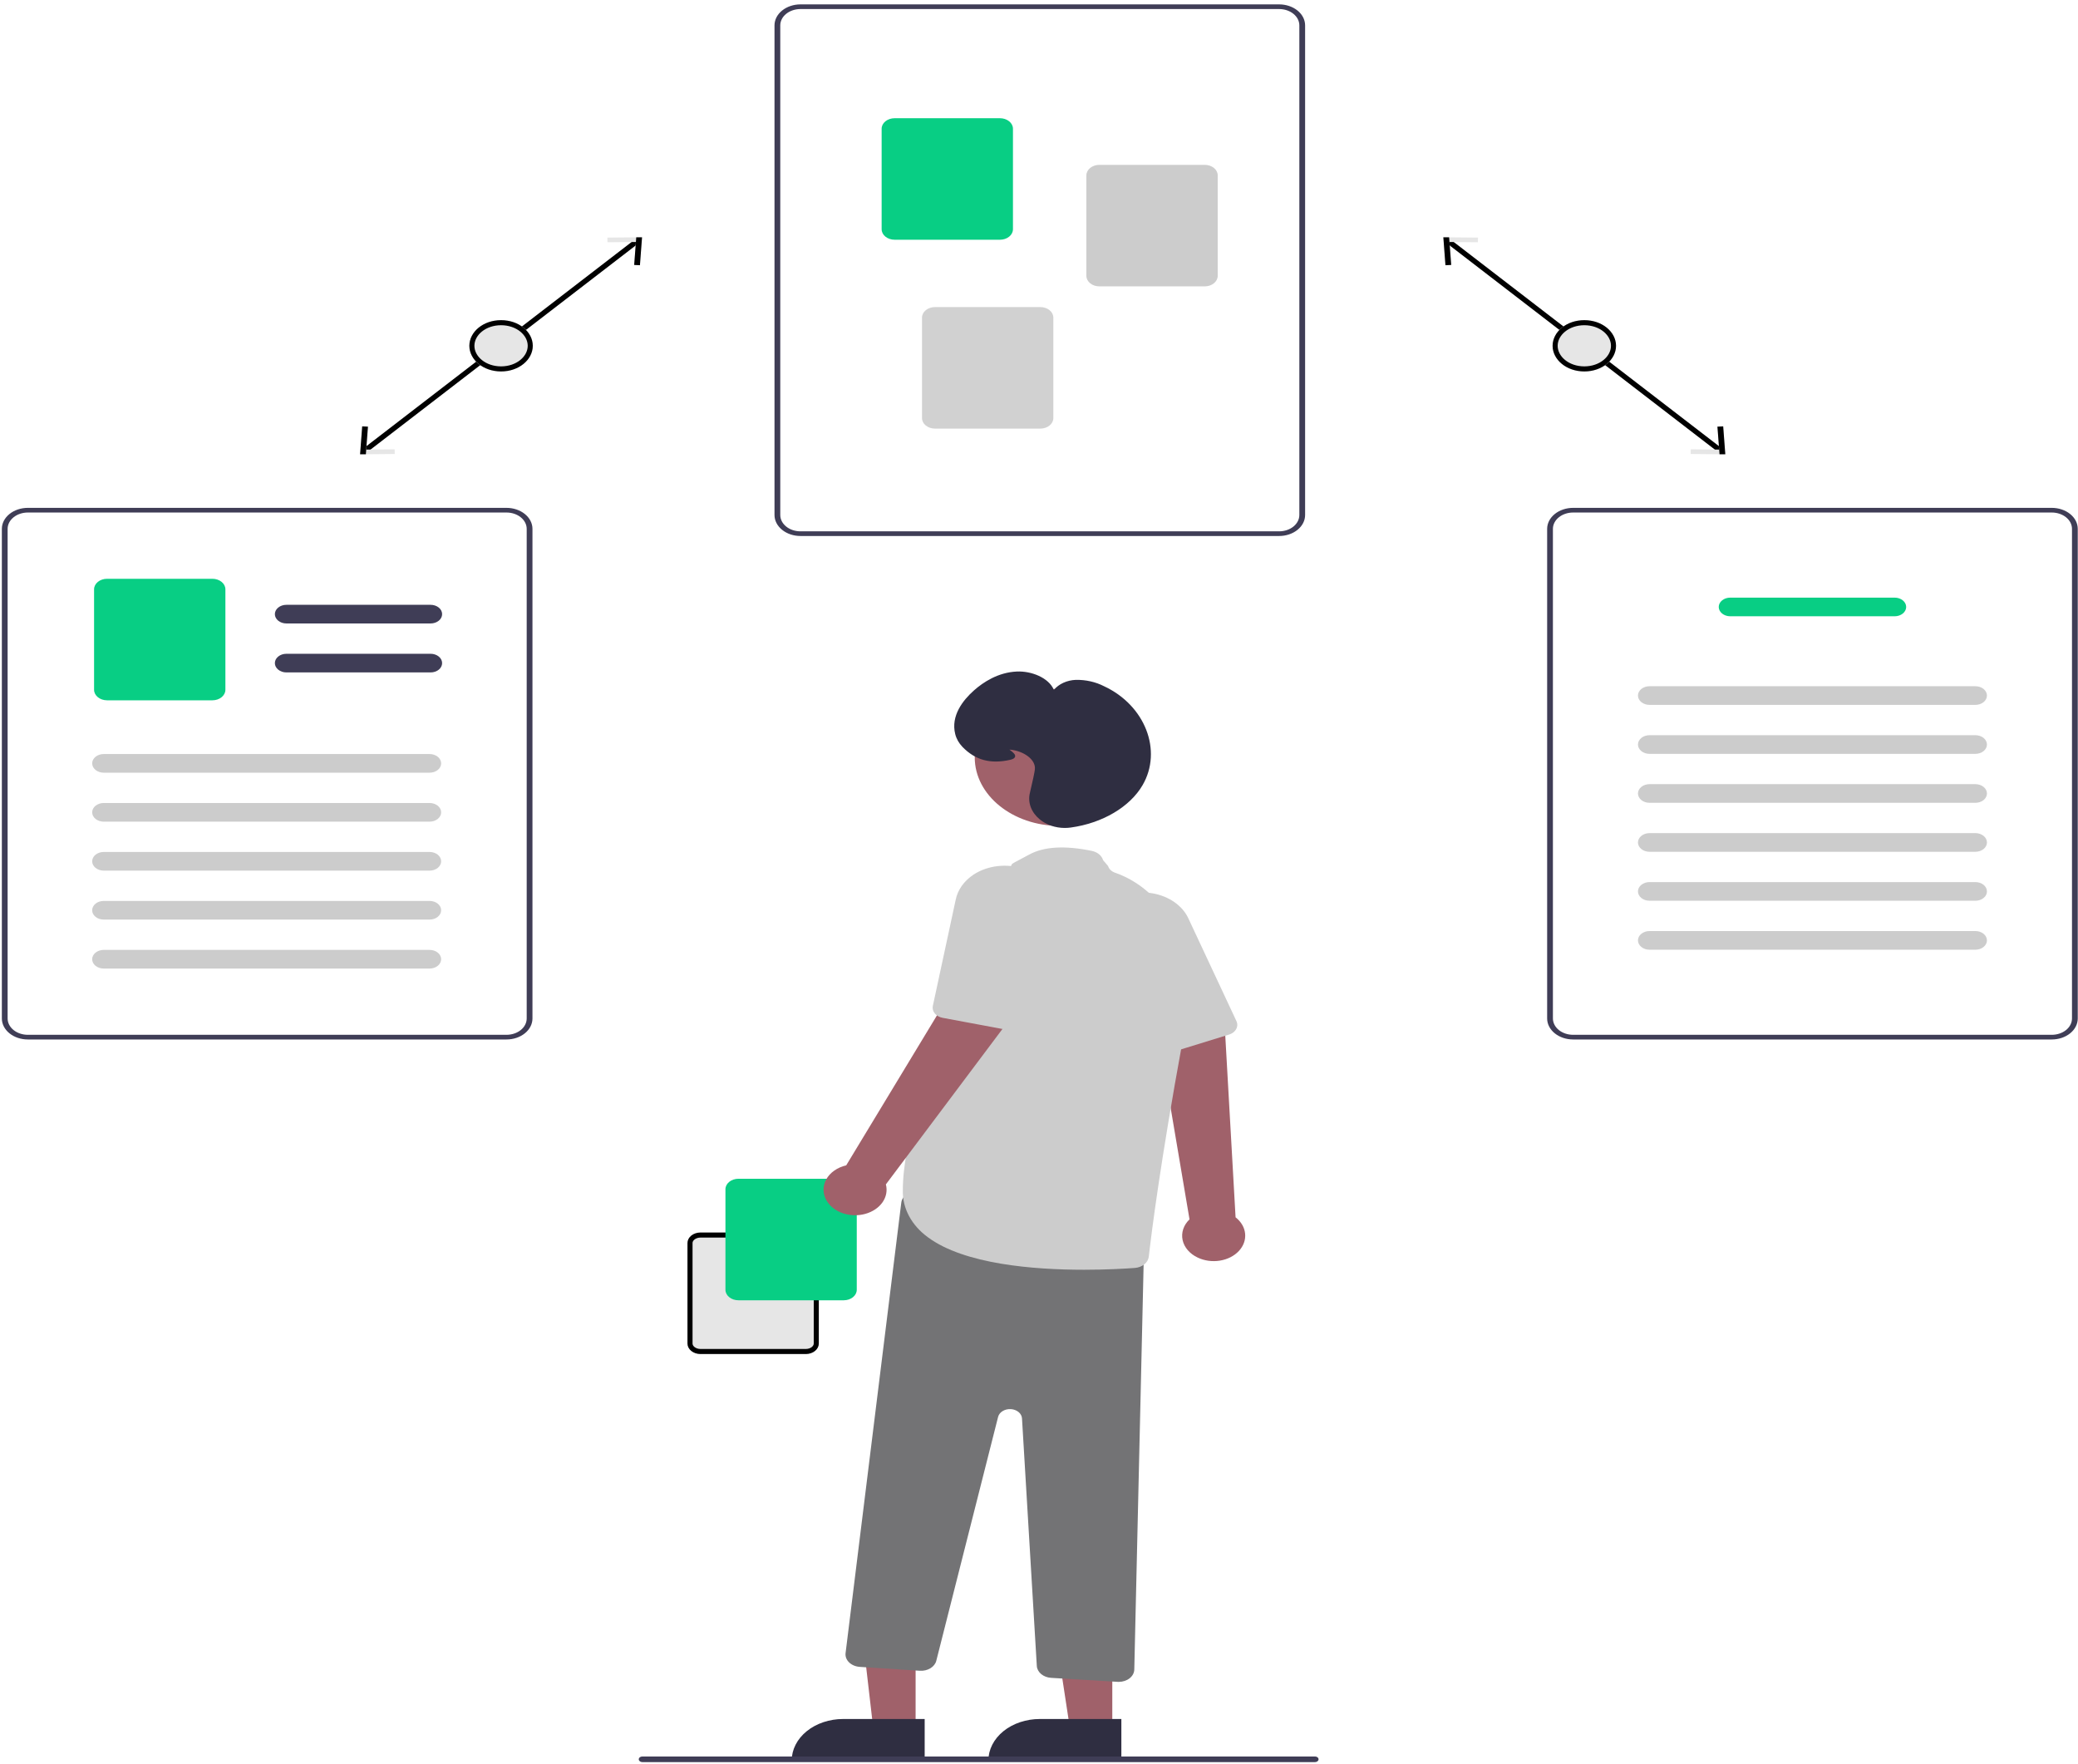 <svg width="410" height="348" viewBox="0 0 410 348" fill="none" xmlns="http://www.w3.org/2000/svg">
<g clip-path="url(#clip0_1_486)">
<g filter="url(#filter0_d_1_486)">
<path d="M286.064 43.165L285.279 43.831L339.123 85.275L339.908 84.609L286.064 43.165Z" fill="#E6E6E6"/>
<path d="M286.057 43.813L286.079 43.794L339.131 84.628L339.108 84.647L286.057 43.813Z" stroke="black"/>
</g>
<g filter="url(#filter1_d_1_486)">
<path d="M339.994 80.115L338.857 80.171L339.2 84.698L333.589 84.644L333.577 85.564L340.411 85.63L339.994 80.115Z" fill="#E6E6E6"/>
<path d="M339.871 85.124L339.734 85.123L339.699 84.661L339.394 80.645L339.532 80.638L339.871 85.124Z" stroke="black"/>
</g>
<g filter="url(#filter2_d_1_486)">
<path d="M291.612 42.876L291.599 43.796L285.989 43.741L286.332 48.269L285.194 48.325L284.779 42.81L291.612 42.876Z" fill="#E6E6E6"/>
<path d="M285.49 43.779L285.794 47.795L285.656 47.802L285.318 43.315L285.455 43.316L285.49 43.779Z" stroke="black"/>
</g>
<g filter="url(#filter3_d_1_486)">
<path d="M312.594 69.28C316.05 69.28 318.852 67.015 318.852 64.22C318.852 61.426 316.05 59.16 312.594 59.16C309.137 59.16 306.335 61.426 306.335 64.22C306.335 67.015 309.137 69.28 312.594 69.28Z" fill="#E6E6E6"/>
<path d="M318.352 64.22C318.352 66.645 315.879 68.78 312.594 68.78C309.309 68.78 306.835 66.645 306.835 64.22C306.835 61.796 309.309 59.66 312.594 59.66C315.879 59.66 318.352 61.796 318.352 64.22Z" stroke="black"/>
</g>
<g filter="url(#filter4_d_1_486)">
<path d="M125.392 43.165L71.549 84.609L72.333 85.275L126.177 43.831L125.392 43.165Z" fill="#E6E6E6"/>
<path d="M72.326 84.628L125.377 43.794L125.4 43.813L72.348 84.647L72.326 84.628Z" stroke="black"/>
</g>
<g filter="url(#filter5_d_1_486)">
<path d="M71.046 85.63L77.88 85.564L77.868 84.644L72.257 84.698L72.6 80.171L71.463 80.115L71.046 85.63Z" fill="#E6E6E6"/>
<path d="M71.758 84.661L71.723 85.123L71.586 85.124L71.925 80.638L72.062 80.645L71.758 84.661Z" stroke="black"/>
</g>
<g filter="url(#filter6_d_1_486)">
<path d="M126.678 42.81L126.262 48.325L125.125 48.269L125.468 43.741L119.857 43.796L119.845 42.876L126.678 42.81Z" fill="#E6E6E6"/>
<path d="M125.8 47.802L125.663 47.795L125.966 43.779L126.001 43.316L126.139 43.315L125.8 47.802Z" stroke="black"/>
</g>
<g filter="url(#filter7_d_1_486)">
<path d="M98.863 69.28C102.319 69.28 105.122 67.015 105.122 64.22C105.122 61.426 102.319 59.16 98.863 59.16C95.406 59.16 92.604 61.426 92.604 64.22C92.604 67.015 95.406 69.28 98.863 69.28Z" fill="#E6E6E6"/>
<path d="M104.622 64.22C104.622 66.645 102.148 68.78 98.863 68.78C95.578 68.78 93.104 66.645 93.104 64.22C93.104 61.796 95.578 59.66 98.863 59.66C102.148 59.66 104.622 61.796 104.622 64.22Z" stroke="black"/>
</g>
<path d="M252.385 105.743H157.934C156.576 105.742 155.275 105.305 154.315 104.529C153.355 103.753 152.815 102.701 152.813 101.603V5.004C152.815 3.906 153.355 2.854 154.315 2.078C155.275 1.302 156.576 0.865 157.934 0.864H252.385C253.742 0.865 255.044 1.302 256.004 2.078C256.964 2.854 257.504 3.906 257.505 5.004V101.603C257.504 102.701 256.964 103.753 256.004 104.529C255.044 105.305 253.742 105.742 252.385 105.743ZM157.934 1.784C156.878 1.785 155.866 2.125 155.119 2.728C154.372 3.332 153.952 4.15 153.951 5.004V101.603C153.952 102.457 154.372 103.275 155.119 103.879C155.866 104.483 156.878 104.822 157.934 104.823H252.385C253.44 104.822 254.453 104.483 255.2 103.879C255.946 103.275 256.366 102.457 256.367 101.603V5.004C256.366 4.15 255.946 3.332 255.2 2.728C254.453 2.125 253.44 1.785 252.385 1.784H157.934Z" fill="#3F3D56"/>
<path d="M197.302 47.297H176.512C175.833 47.296 175.182 47.078 174.702 46.69C174.222 46.302 173.952 45.776 173.952 45.227V25.392C173.952 24.843 174.222 24.317 174.702 23.929C175.182 23.541 175.833 23.323 176.512 23.322H197.302C197.981 23.323 198.632 23.541 199.112 23.929C199.592 24.317 199.862 24.843 199.863 25.392V45.227C199.862 45.776 199.592 46.302 199.112 46.69C198.632 47.078 197.981 47.296 197.302 47.297Z" fill="#08CE84"/>
<path d="M237.7 56.497H216.909C216.231 56.496 215.58 56.278 215.1 55.89C214.62 55.502 214.35 54.976 214.349 54.427V34.592C214.35 34.043 214.62 33.517 215.1 33.129C215.58 32.741 216.231 32.523 216.909 32.522H237.7C238.379 32.523 239.029 32.741 239.509 33.129C239.989 33.517 240.259 34.043 240.26 34.592V54.427C240.259 54.976 239.989 55.502 239.509 55.89C239.029 56.278 238.379 56.496 237.7 56.497Z" fill="#CCCCCC"/>
<path d="M205.268 84.556H184.478C183.799 84.556 183.148 84.338 182.668 83.95C182.188 83.561 181.918 83.035 181.917 82.487V62.652C181.918 62.103 182.188 61.577 182.668 61.189C183.148 60.801 183.799 60.582 184.478 60.582H205.268C205.947 60.582 206.598 60.801 207.078 61.189C207.558 61.577 207.828 62.103 207.829 62.652V82.487C207.828 83.035 207.558 83.561 207.078 83.95C206.598 84.338 205.947 84.556 205.268 84.556Z" fill="#D1D1D1"/>
<path d="M404.832 205.071H310.381C309.024 205.07 307.722 204.633 306.762 203.857C305.802 203.081 305.262 202.029 305.26 200.931V104.332C305.262 103.234 305.802 102.182 306.762 101.406C307.722 100.63 309.024 100.193 310.381 100.192H404.832C406.189 100.193 407.491 100.63 408.451 101.406C409.411 102.182 409.951 103.234 409.952 104.332V200.931C409.951 202.029 409.411 203.081 408.451 203.857C407.491 204.633 406.189 205.07 404.832 205.071ZM310.381 101.112C309.325 101.113 308.313 101.452 307.566 102.056C306.82 102.66 306.4 103.478 306.398 104.332V200.931C306.4 201.785 306.82 202.603 307.566 203.207C308.313 203.81 309.325 204.15 310.381 204.151H404.832C405.888 204.15 406.9 203.81 407.647 203.207C408.393 202.603 408.813 201.785 408.814 200.931V104.332C408.813 103.478 408.393 102.66 407.647 102.056C406.9 101.452 405.888 101.113 404.832 101.112H310.381Z" fill="#3F3D56"/>
<path d="M373.822 121.582H341.391C340.787 121.582 340.208 121.388 339.781 121.043C339.355 120.698 339.115 120.23 339.115 119.742C339.115 119.254 339.355 118.786 339.781 118.441C340.208 118.095 340.787 117.902 341.391 117.902H373.822C374.426 117.902 375.005 118.095 375.432 118.441C375.859 118.786 376.098 119.254 376.098 119.742C376.098 120.23 375.859 120.698 375.432 121.043C375.005 121.388 374.426 121.582 373.822 121.582Z" fill="#08CE84"/>
<path d="M389.754 139.061H325.459C325.16 139.062 324.864 139.015 324.587 138.922C324.311 138.83 324.059 138.695 323.847 138.524C323.636 138.353 323.468 138.15 323.353 137.926C323.238 137.703 323.179 137.463 323.179 137.221C323.179 136.98 323.238 136.74 323.353 136.517C323.468 136.293 323.636 136.09 323.847 135.919C324.059 135.748 324.311 135.613 324.587 135.521C324.864 135.428 325.16 135.381 325.459 135.381H389.754C390.053 135.381 390.349 135.428 390.626 135.521C390.903 135.613 391.154 135.748 391.366 135.919C391.577 136.09 391.745 136.293 391.86 136.517C391.975 136.74 392.034 136.98 392.034 137.221C392.034 137.463 391.975 137.703 391.86 137.926C391.745 138.15 391.577 138.353 391.366 138.524C391.154 138.695 390.903 138.83 390.626 138.922C390.349 139.015 390.053 139.062 389.754 139.061Z" fill="#CCCCCC"/>
<path d="M389.754 148.721H325.459C325.16 148.722 324.864 148.675 324.587 148.582C324.311 148.49 324.059 148.355 323.847 148.184C323.636 148.013 323.468 147.81 323.353 147.586C323.238 147.363 323.179 147.123 323.179 146.881C323.179 146.64 323.238 146.4 323.353 146.177C323.468 145.953 323.636 145.75 323.847 145.579C324.059 145.408 324.311 145.273 324.587 145.181C324.864 145.088 325.16 145.041 325.459 145.042H389.754C390.053 145.041 390.349 145.088 390.626 145.181C390.903 145.273 391.154 145.408 391.366 145.579C391.577 145.75 391.745 145.953 391.86 146.177C391.975 146.4 392.034 146.64 392.034 146.881C392.034 147.123 391.975 147.363 391.86 147.586C391.745 147.81 391.577 148.013 391.366 148.184C391.154 148.355 390.903 148.49 390.626 148.582C390.349 148.675 390.053 148.722 389.754 148.721Z" fill="#CCCCCC"/>
<path d="M389.754 158.381H325.459C325.16 158.382 324.864 158.335 324.587 158.242C324.311 158.15 324.059 158.014 323.847 157.844C323.636 157.673 323.468 157.47 323.353 157.246C323.238 157.023 323.179 156.783 323.179 156.541C323.179 156.3 323.238 156.06 323.353 155.837C323.468 155.613 323.636 155.41 323.847 155.239C324.059 155.068 324.311 154.933 324.587 154.841C324.864 154.748 325.16 154.701 325.459 154.701H389.754C390.053 154.701 390.349 154.748 390.626 154.841C390.903 154.933 391.154 155.068 391.366 155.239C391.577 155.41 391.745 155.613 391.86 155.837C391.975 156.06 392.034 156.3 392.034 156.541C392.034 156.783 391.975 157.023 391.86 157.246C391.745 157.47 391.577 157.673 391.366 157.844C391.154 158.014 390.903 158.15 390.626 158.242C390.349 158.335 390.053 158.382 389.754 158.381Z" fill="#CCCCCC"/>
<path d="M389.754 168.041H325.459C325.16 168.042 324.864 167.994 324.587 167.902C324.311 167.81 324.059 167.674 323.847 167.504C323.636 167.333 323.468 167.13 323.353 166.906C323.238 166.683 323.179 166.443 323.179 166.201C323.179 165.959 323.238 165.72 323.353 165.496C323.468 165.273 323.636 165.07 323.847 164.899C324.059 164.728 324.311 164.593 324.587 164.5C324.864 164.408 325.16 164.361 325.459 164.361H389.754C390.053 164.361 390.349 164.408 390.626 164.5C390.903 164.593 391.154 164.728 391.366 164.899C391.577 165.07 391.745 165.273 391.86 165.496C391.975 165.72 392.034 165.959 392.034 166.201C392.034 166.443 391.975 166.683 391.86 166.906C391.745 167.13 391.577 167.333 391.366 167.504C391.154 167.674 390.903 167.81 390.626 167.902C390.349 167.994 390.053 168.042 389.754 168.041Z" fill="#CCCCCC"/>
<path d="M389.754 177.701H325.459C325.16 177.702 324.864 177.654 324.587 177.562C324.311 177.47 324.059 177.334 323.847 177.163C323.636 176.993 323.468 176.79 323.353 176.566C323.238 176.343 323.179 176.103 323.179 175.861C323.179 175.619 323.238 175.38 323.353 175.156C323.468 174.933 323.636 174.73 323.847 174.559C324.059 174.388 324.311 174.253 324.587 174.16C324.864 174.068 325.16 174.021 325.459 174.021H389.754C390.053 174.021 390.349 174.068 390.626 174.16C390.903 174.253 391.154 174.388 391.366 174.559C391.577 174.73 391.745 174.933 391.86 175.156C391.975 175.38 392.034 175.619 392.034 175.861C392.034 176.103 391.975 176.343 391.86 176.566C391.745 176.79 391.577 176.993 391.366 177.163C391.154 177.334 390.903 177.47 390.626 177.562C390.349 177.654 390.053 177.702 389.754 177.701Z" fill="#CCCCCC"/>
<path d="M389.754 187.361H325.459C325.16 187.362 324.864 187.314 324.587 187.222C324.311 187.13 324.059 186.994 323.847 186.823C323.636 186.652 323.468 186.449 323.353 186.226C323.238 186.003 323.179 185.763 323.179 185.521C323.179 185.279 323.238 185.04 323.353 184.816C323.468 184.593 323.636 184.39 323.847 184.219C324.059 184.048 324.311 183.913 324.587 183.82C324.864 183.728 325.16 183.681 325.459 183.681H389.754C390.053 183.681 390.349 183.728 390.626 183.82C390.903 183.913 391.154 184.048 391.366 184.219C391.577 184.39 391.745 184.593 391.86 184.816C391.975 185.04 392.034 185.279 392.034 185.521C392.034 185.763 391.975 186.003 391.86 186.226C391.745 186.449 391.577 186.652 391.366 186.823C391.154 186.994 390.903 187.13 390.626 187.222C390.349 187.314 390.053 187.362 389.754 187.361Z" fill="#CCCCCC"/>
<path d="M99.937 205.071H5.487C4.129 205.07 2.828 204.633 1.868 203.857C0.908 203.081 0.368 202.029 0.366 200.931V104.332C0.368 103.234 0.908 102.182 1.868 101.406C2.828 100.63 4.129 100.193 5.487 100.192H99.937C101.295 100.193 102.596 100.63 103.556 101.406C104.516 102.182 105.057 103.234 105.058 104.332V200.931C105.057 202.029 104.516 203.081 103.556 203.857C102.596 204.633 101.295 205.07 99.937 205.071ZM5.487 101.112C4.431 101.113 3.419 101.452 2.672 102.056C1.925 102.66 1.505 103.478 1.504 104.332V200.931C1.505 201.785 1.925 202.603 2.672 203.207C3.419 203.81 4.431 204.15 5.487 204.151H99.937C100.993 204.15 102.006 203.81 102.752 203.207C103.499 202.603 103.919 201.785 103.92 200.931V104.332C103.919 103.478 103.499 102.66 102.752 102.056C102.006 101.452 100.993 101.113 99.937 101.112H5.487Z" fill="#3F3D56"/>
<path d="M84.958 122.999H56.509C55.905 122.999 55.326 122.805 54.9 122.46C54.473 122.115 54.233 121.647 54.233 121.159C54.233 120.671 54.473 120.203 54.9 119.858C55.326 119.513 55.905 119.319 56.509 119.319H84.958C85.561 119.319 86.14 119.513 86.567 119.858C86.994 120.203 87.234 120.671 87.234 121.159C87.234 121.647 86.994 122.115 86.567 122.46C86.14 122.805 85.561 122.999 84.958 122.999Z" fill="#3F3D56"/>
<path d="M84.958 132.659H56.509C55.905 132.659 55.326 132.465 54.9 132.12C54.473 131.775 54.233 131.307 54.233 130.819C54.233 130.331 54.473 129.863 54.9 129.518C55.326 129.173 55.905 128.979 56.509 128.979H84.958C85.561 128.979 86.14 129.173 86.567 129.518C86.994 129.863 87.234 130.331 87.234 130.819C87.234 131.307 86.994 131.775 86.567 132.12C86.14 132.465 85.561 132.659 84.958 132.659Z" fill="#3F3D56"/>
<path d="M41.912 138.159H21.121C20.442 138.159 19.792 137.94 19.312 137.552C18.832 137.164 18.562 136.638 18.561 136.089V116.254C18.562 115.706 18.832 115.179 19.312 114.791C19.792 114.403 20.442 114.185 21.121 114.184H41.912C42.591 114.185 43.241 114.403 43.721 114.791C44.201 115.179 44.471 115.706 44.472 116.254V136.089C44.471 136.638 44.201 137.164 43.721 137.552C43.241 137.94 42.591 138.159 41.912 138.159Z" fill="#08CE84"/>
<path d="M84.761 152.439H20.466C20.167 152.439 19.871 152.392 19.594 152.3C19.317 152.207 19.066 152.072 18.854 151.901C18.643 151.73 18.475 151.527 18.36 151.304C18.245 151.08 18.186 150.841 18.186 150.599C18.186 150.357 18.245 150.117 18.36 149.894C18.475 149.67 18.643 149.467 18.854 149.297C19.066 149.126 19.317 148.99 19.594 148.898C19.871 148.806 20.167 148.758 20.466 148.759H84.761C85.06 148.758 85.356 148.806 85.633 148.898C85.909 148.99 86.161 149.126 86.373 149.297C86.584 149.467 86.752 149.67 86.867 149.894C86.982 150.117 87.041 150.357 87.041 150.599C87.041 150.841 86.982 151.08 86.867 151.304C86.752 151.527 86.584 151.73 86.373 151.901C86.161 152.072 85.909 152.207 85.633 152.3C85.356 152.392 85.06 152.439 84.761 152.439Z" fill="#CCCCCC"/>
<path d="M84.761 162.099H20.466C20.167 162.099 19.871 162.052 19.594 161.96C19.317 161.867 19.066 161.732 18.854 161.561C18.643 161.39 18.475 161.187 18.36 160.964C18.245 160.74 18.186 160.501 18.186 160.259C18.186 160.017 18.245 159.777 18.36 159.554C18.475 159.33 18.643 159.127 18.854 158.956C19.066 158.786 19.317 158.65 19.594 158.558C19.871 158.466 20.167 158.418 20.466 158.419H84.761C85.06 158.418 85.356 158.466 85.633 158.558C85.909 158.65 86.161 158.786 86.373 158.956C86.584 159.127 86.752 159.33 86.867 159.554C86.982 159.777 87.041 160.017 87.041 160.259C87.041 160.501 86.982 160.74 86.867 160.964C86.752 161.187 86.584 161.39 86.373 161.561C86.161 161.732 85.909 161.867 85.633 161.96C85.356 162.052 85.06 162.099 84.761 162.099Z" fill="#CCCCCC"/>
<path d="M84.761 171.759H20.466C20.167 171.759 19.871 171.712 19.594 171.619C19.317 171.527 19.066 171.392 18.854 171.221C18.643 171.05 18.475 170.847 18.36 170.623C18.245 170.4 18.186 170.161 18.186 169.919C18.186 169.677 18.245 169.437 18.36 169.214C18.475 168.99 18.643 168.787 18.854 168.616C19.066 168.446 19.317 168.31 19.594 168.218C19.871 168.125 20.167 168.078 20.466 168.079H84.761C85.06 168.078 85.356 168.125 85.633 168.218C85.909 168.31 86.161 168.446 86.373 168.616C86.584 168.787 86.752 168.99 86.867 169.214C86.982 169.437 87.041 169.677 87.041 169.919C87.041 170.161 86.982 170.4 86.867 170.623C86.752 170.847 86.584 171.05 86.373 171.221C86.161 171.392 85.909 171.527 85.633 171.619C85.356 171.712 85.06 171.759 84.761 171.759Z" fill="#CCCCCC"/>
<path d="M84.761 181.418H20.466C20.167 181.419 19.871 181.372 19.594 181.279C19.317 181.187 19.066 181.052 18.854 180.881C18.643 180.71 18.475 180.507 18.36 180.283C18.245 180.06 18.186 179.82 18.186 179.579C18.186 179.337 18.245 179.097 18.36 178.874C18.475 178.65 18.643 178.447 18.854 178.276C19.066 178.105 19.317 177.97 19.594 177.878C19.871 177.785 20.167 177.738 20.466 177.739H84.761C85.06 177.738 85.356 177.785 85.633 177.878C85.909 177.97 86.161 178.105 86.373 178.276C86.584 178.447 86.752 178.65 86.867 178.874C86.982 179.097 87.041 179.337 87.041 179.579C87.041 179.82 86.982 180.06 86.867 180.283C86.752 180.507 86.584 180.71 86.373 180.881C86.161 181.052 85.909 181.187 85.633 181.279C85.356 181.372 85.06 181.419 84.761 181.418Z" fill="#CCCCCC"/>
<path d="M84.761 191.078H20.466C20.167 191.079 19.871 191.032 19.594 190.939C19.317 190.847 19.066 190.712 18.854 190.541C18.643 190.37 18.475 190.167 18.36 189.943C18.245 189.72 18.186 189.48 18.186 189.238C18.186 188.997 18.245 188.757 18.36 188.534C18.475 188.31 18.643 188.107 18.854 187.936C19.066 187.765 19.317 187.63 19.594 187.538C19.871 187.445 20.167 187.398 20.466 187.398H84.761C85.06 187.398 85.356 187.445 85.633 187.538C85.909 187.63 86.161 187.765 86.373 187.936C86.584 188.107 86.752 188.31 86.867 188.534C86.982 188.757 87.041 188.997 87.041 189.238C87.041 189.48 86.982 189.72 86.867 189.943C86.752 190.167 86.584 190.37 86.373 190.541C86.161 190.712 85.909 190.847 85.633 190.939C85.356 191.032 85.06 191.079 84.761 191.078Z" fill="#CCCCCC"/>
<g filter="url(#filter8_d_1_486)">
<path d="M135.643 261.059V241.224C135.644 240.676 135.914 240.149 136.394 239.761C136.874 239.373 137.525 239.155 138.204 239.154H158.994C159.673 239.155 160.324 239.373 160.804 239.761C161.284 240.149 161.554 240.676 161.555 241.224V261.059C161.554 261.608 161.284 262.134 160.804 262.522C160.324 262.91 159.673 263.129 158.994 263.129H138.204C137.525 263.129 136.874 262.91 136.394 262.522C135.914 262.134 135.644 261.608 135.643 261.059V261.059Z" fill="#E6E6E6"/>
<path d="M136.143 261.059V241.225C136.144 240.847 136.329 240.457 136.709 240.15C137.091 239.841 137.627 239.655 138.204 239.654H158.994C159.571 239.655 160.107 239.841 160.49 240.15C160.869 240.457 161.054 240.847 161.055 241.225V261.059C161.054 261.437 160.869 261.827 160.49 262.133C160.107 262.442 159.571 262.629 158.994 262.629H138.204C137.628 262.629 137.091 262.442 136.709 262.133C136.329 261.827 136.144 261.437 136.143 261.059Z" stroke="black"/>
</g>
<path d="M143.133 254.454V234.619C143.133 234.07 143.403 233.544 143.883 233.156C144.363 232.768 145.014 232.55 145.693 232.549H166.483C167.162 232.55 167.813 232.768 168.293 233.156C168.773 233.544 169.043 234.07 169.044 234.619V254.454C169.043 255.003 168.773 255.529 168.293 255.917C167.813 256.305 167.162 256.524 166.483 256.524H145.693C145.014 256.524 144.363 256.305 143.883 255.917C143.403 255.529 143.133 255.003 143.133 254.454Z" fill="#08CE84"/>
<path d="M236.331 248.108C235.548 247.742 234.875 247.243 234.357 246.644C233.839 246.045 233.49 245.362 233.335 244.642C233.179 243.923 233.22 243.184 233.456 242.479C233.691 241.774 234.115 241.119 234.698 240.561L228.253 202.478L241.678 203.011L243.785 240.156C244.881 241.01 245.551 242.158 245.669 243.384C245.788 244.61 245.345 245.829 244.426 246.809C243.508 247.789 242.176 248.463 240.684 248.702C239.192 248.941 237.643 248.73 236.331 248.108V248.108Z" fill="#A0616A"/>
<path d="M243.52 203.518C243.245 203.78 242.892 203.982 242.495 204.104L230.431 207.826C229.825 208.013 229.154 208.005 228.555 207.804C227.956 207.603 227.475 207.224 227.212 206.745L216.525 187.329C215.499 185.528 215.324 183.485 216.034 181.587C216.559 180.232 217.526 179.017 218.833 178.07C220.141 177.122 221.74 176.477 223.463 176.203C224.788 175.982 226.156 175.998 227.473 176.249C229.051 176.533 230.516 177.131 231.736 177.988C232.956 178.846 233.893 179.935 234.461 181.159L243.962 201.464C244.122 201.807 244.165 202.179 244.088 202.54C244.01 202.901 243.814 203.239 243.52 203.518Z" fill="#CCCCCC"/>
<path d="M180.654 341.058H172.307L169.281 314.907L180.656 315.031L180.654 341.058Z" fill="#A0616A"/>
<path d="M166.345 339.13H182.443V347.324H156.21C156.21 346.248 156.472 345.183 156.982 344.188C157.491 343.194 158.238 342.291 159.179 341.53C160.12 340.769 161.237 340.166 162.467 339.754C163.697 339.342 165.014 339.13 166.345 339.13Z" fill="#2F2E41"/>
<path d="M219.461 341.058H211.115L207.144 315.03L219.463 315.031L219.461 341.058Z" fill="#A0616A"/>
<path d="M205.153 339.13H221.25V347.324H195.017C195.017 346.248 195.279 345.183 195.789 344.188C196.298 343.194 197.045 342.291 197.986 341.53C198.927 340.769 200.044 340.166 201.274 339.754C202.504 339.342 203.822 339.13 205.153 339.13Z" fill="#2F2E41"/>
<path d="M220.511 331.798L207.402 331.013C206.656 330.968 205.957 330.704 205.435 330.271C204.913 329.838 204.605 329.266 204.568 328.663L201.645 279.823C201.617 279.355 201.378 278.91 200.974 278.574C200.569 278.237 200.026 278.032 199.448 277.996C198.869 277.96 198.294 278.096 197.83 278.378C197.367 278.66 197.047 279.07 196.93 279.53L184.736 327.641C184.585 328.233 184.172 328.76 183.574 329.123C182.977 329.486 182.236 329.66 181.49 329.612L169.64 328.846C169.234 328.82 168.838 328.728 168.476 328.577C168.115 328.425 167.794 328.217 167.533 327.964C167.271 327.712 167.075 327.419 166.956 327.104C166.836 326.789 166.795 326.459 166.836 326.131L177.83 237.25C177.873 236.903 178.006 236.567 178.221 236.264C178.436 235.961 178.727 235.699 179.077 235.493C179.426 235.288 179.825 235.145 180.248 235.073C180.67 235.001 181.107 235.002 181.529 235.077L223.336 242.424C224.028 242.547 224.647 242.86 225.087 243.309C225.526 243.759 225.76 244.318 225.748 244.891L223.801 329.374C223.786 330.022 223.457 330.639 222.886 331.093C222.315 331.548 221.546 331.803 220.745 331.805C220.667 331.805 220.589 331.802 220.511 331.798Z" fill="#737375"/>
<path d="M209.042 162.935C218.278 162.935 225.764 156.883 225.764 149.416C225.764 141.95 218.278 135.897 209.042 135.897C199.807 135.897 192.321 141.95 192.321 149.416C192.321 156.883 199.807 162.935 209.042 162.935Z" fill="#A0616A"/>
<path d="M183.097 244.104C181.49 242.939 180.213 241.505 179.356 239.903C178.499 238.3 178.081 236.566 178.132 234.821C178.132 215.39 198.935 171.98 199.587 170.626C199.651 170.299 200.2 170.158 203.079 168.586C205.961 167.012 210.116 166.77 215.429 167.867C215.969 167.979 216.461 168.208 216.851 168.53C217.241 168.852 217.515 169.255 217.642 169.694L218.63 170.848C218.716 171.141 218.886 171.413 219.126 171.643C219.366 171.873 219.669 172.055 220.012 172.173C224.296 173.632 237.916 180.362 233.275 205.689C228.964 229.216 227.215 243.052 226.662 247.909C226.597 248.485 226.284 249.025 225.778 249.434C225.271 249.843 224.603 250.095 223.89 250.147C221.79 250.299 218.184 250.501 213.889 250.501C203.935 250.501 190.281 249.415 183.097 244.104Z" fill="#CCCCCC"/>
<path d="M163.116 236.906C162.719 236.25 162.504 235.532 162.486 234.801C162.469 234.071 162.651 233.346 163.017 232.679C163.384 232.011 163.927 231.417 164.609 230.937C165.29 230.458 166.094 230.105 166.962 229.904L187.859 195.378L198.639 201.868L174.787 233.662C175.108 234.864 174.873 236.119 174.127 237.191C173.38 238.262 172.172 239.075 170.734 239.475C169.295 239.875 167.725 239.834 166.321 239.361C164.917 238.887 163.777 238.014 163.116 236.906Z" fill="#A0616A"/>
<path d="M199.819 203.119C199.41 203.213 198.979 203.221 198.564 203.144L185.981 200.8C185.349 200.683 184.797 200.374 184.439 199.937C184.08 199.5 183.942 198.969 184.053 198.452L188.562 177.515C188.951 175.557 190.214 173.783 192.112 172.526C193.481 171.638 195.122 171.064 196.86 170.867C198.599 170.669 200.372 170.854 201.991 171.402C203.244 171.816 204.369 172.445 205.29 173.247C206.404 174.194 207.208 175.35 207.631 176.612C208.053 177.873 208.079 179.2 207.707 180.472L201.602 201.613C201.498 201.97 201.278 202.298 200.965 202.563C200.651 202.827 200.256 203.02 199.819 203.119Z" fill="#CCCCCC"/>
<path d="M205.127 161.631C204.313 160.96 203.713 160.139 203.376 159.24C203.039 158.34 202.977 157.388 203.194 156.464C203.777 153.999 204.12 152.386 204.185 151.799C204.407 149.791 201.896 148.166 199.412 147.907C199.316 147.897 199.235 147.89 199.168 147.886C199.231 147.936 199.299 147.987 199.359 148.033C199.831 148.391 200.418 148.837 200.278 149.297C200.194 149.574 199.881 149.771 199.321 149.898C195.436 150.777 192.444 149.97 189.904 147.357C189.191 146.614 188.7 145.748 188.471 144.826C187.562 141.218 189.985 138.142 192.179 136.198C193.988 134.594 196.92 132.648 200.617 132.481C203.493 132.351 206.912 133.689 207.935 136.1C208.418 135.522 209.061 135.042 209.812 134.699C210.564 134.357 211.404 134.16 212.266 134.126C214.229 134.092 216.161 134.526 217.821 135.375C225.929 139.13 229.413 148.075 225.43 154.908C222.924 159.207 217.496 162.406 211.262 163.259C210.872 163.313 210.477 163.34 210.081 163.34C209.156 163.339 208.24 163.187 207.389 162.893C206.538 162.6 205.769 162.17 205.127 161.631Z" fill="#2F2E41"/>
<path d="M126.713 347.631H259.475C259.656 347.631 259.829 347.573 259.956 347.469C260.084 347.366 260.156 347.226 260.156 347.08C260.156 346.934 260.084 346.794 259.956 346.691C259.829 346.588 259.656 346.53 259.475 346.53H126.713C126.533 346.53 126.36 346.588 126.232 346.691C126.104 346.794 126.033 346.934 126.033 347.08C126.033 347.226 126.104 347.366 126.232 347.469C126.36 347.573 126.533 347.631 126.713 347.631Z" fill="#3F3D56"/>
</g>
<defs>
<filter id="filter0_d_1_486" x="281.279" y="43.165" width="62.629" height="50.11" filterUnits="userSpaceOnUse" color-interpolation-filters="sRGB">
<feFlood flood-opacity="0" result="BackgroundImageFix"/>
<feColorMatrix in="SourceAlpha" type="matrix" values="0 0 0 0 0 0 0 0 0 0 0 0 0 0 0 0 0 0 127 0" result="hardAlpha"/>
<feOffset dy="4"/>
<feGaussianBlur stdDeviation="2"/>
<feComposite in2="hardAlpha" operator="out"/>
<feColorMatrix type="matrix" values="0 0 0 0 0 0 0 0 0 0 0 0 0 0 0 0 0 0 0.25 0"/>
<feBlend mode="normal" in2="BackgroundImageFix" result="effect1_dropShadow_1_486"/>
<feBlend mode="normal" in="SourceGraphic" in2="effect1_dropShadow_1_486" result="shape"/>
</filter>
<filter id="filter1_d_1_486" x="329.577" y="80.115" width="14.834" height="13.515" filterUnits="userSpaceOnUse" color-interpolation-filters="sRGB">
<feFlood flood-opacity="0" result="BackgroundImageFix"/>
<feColorMatrix in="SourceAlpha" type="matrix" values="0 0 0 0 0 0 0 0 0 0 0 0 0 0 0 0 0 0 127 0" result="hardAlpha"/>
<feOffset dy="4"/>
<feGaussianBlur stdDeviation="2"/>
<feComposite in2="hardAlpha" operator="out"/>
<feColorMatrix type="matrix" values="0 0 0 0 0 0 0 0 0 0 0 0 0 0 0 0 0 0 0.25 0"/>
<feBlend mode="normal" in2="BackgroundImageFix" result="effect1_dropShadow_1_486"/>
<feBlend mode="normal" in="SourceGraphic" in2="effect1_dropShadow_1_486" result="shape"/>
</filter>
<filter id="filter2_d_1_486" x="280.779" y="42.81" width="14.833" height="13.515" filterUnits="userSpaceOnUse" color-interpolation-filters="sRGB">
<feFlood flood-opacity="0" result="BackgroundImageFix"/>
<feColorMatrix in="SourceAlpha" type="matrix" values="0 0 0 0 0 0 0 0 0 0 0 0 0 0 0 0 0 0 127 0" result="hardAlpha"/>
<feOffset dy="4"/>
<feGaussianBlur stdDeviation="2"/>
<feComposite in2="hardAlpha" operator="out"/>
<feColorMatrix type="matrix" values="0 0 0 0 0 0 0 0 0 0 0 0 0 0 0 0 0 0 0.25 0"/>
<feBlend mode="normal" in2="BackgroundImageFix" result="effect1_dropShadow_1_486"/>
<feBlend mode="normal" in="SourceGraphic" in2="effect1_dropShadow_1_486" result="shape"/>
</filter>
<filter id="filter3_d_1_486" x="302.335" y="59.16" width="20.517" height="18.12" filterUnits="userSpaceOnUse" color-interpolation-filters="sRGB">
<feFlood flood-opacity="0" result="BackgroundImageFix"/>
<feColorMatrix in="SourceAlpha" type="matrix" values="0 0 0 0 0 0 0 0 0 0 0 0 0 0 0 0 0 0 127 0" result="hardAlpha"/>
<feOffset dy="4"/>
<feGaussianBlur stdDeviation="2"/>
<feComposite in2="hardAlpha" operator="out"/>
<feColorMatrix type="matrix" values="0 0 0 0 0 0 0 0 0 0 0 0 0 0 0 0 0 0 0.25 0"/>
<feBlend mode="normal" in2="BackgroundImageFix" result="effect1_dropShadow_1_486"/>
<feBlend mode="normal" in="SourceGraphic" in2="effect1_dropShadow_1_486" result="shape"/>
</filter>
<filter id="filter4_d_1_486" x="67.549" y="43.165" width="62.629" height="50.11" filterUnits="userSpaceOnUse" color-interpolation-filters="sRGB">
<feFlood flood-opacity="0" result="BackgroundImageFix"/>
<feColorMatrix in="SourceAlpha" type="matrix" values="0 0 0 0 0 0 0 0 0 0 0 0 0 0 0 0 0 0 127 0" result="hardAlpha"/>
<feOffset dy="4"/>
<feGaussianBlur stdDeviation="2"/>
<feComposite in2="hardAlpha" operator="out"/>
<feColorMatrix type="matrix" values="0 0 0 0 0 0 0 0 0 0 0 0 0 0 0 0 0 0 0.25 0"/>
<feBlend mode="normal" in2="BackgroundImageFix" result="effect1_dropShadow_1_486"/>
<feBlend mode="normal" in="SourceGraphic" in2="effect1_dropShadow_1_486" result="shape"/>
</filter>
<filter id="filter5_d_1_486" x="67.046" y="80.115" width="14.834" height="13.515" filterUnits="userSpaceOnUse" color-interpolation-filters="sRGB">
<feFlood flood-opacity="0" result="BackgroundImageFix"/>
<feColorMatrix in="SourceAlpha" type="matrix" values="0 0 0 0 0 0 0 0 0 0 0 0 0 0 0 0 0 0 127 0" result="hardAlpha"/>
<feOffset dy="4"/>
<feGaussianBlur stdDeviation="2"/>
<feComposite in2="hardAlpha" operator="out"/>
<feColorMatrix type="matrix" values="0 0 0 0 0 0 0 0 0 0 0 0 0 0 0 0 0 0 0.25 0"/>
<feBlend mode="normal" in2="BackgroundImageFix" result="effect1_dropShadow_1_486"/>
<feBlend mode="normal" in="SourceGraphic" in2="effect1_dropShadow_1_486" result="shape"/>
</filter>
<filter id="filter6_d_1_486" x="115.845" y="42.81" width="14.834" height="13.515" filterUnits="userSpaceOnUse" color-interpolation-filters="sRGB">
<feFlood flood-opacity="0" result="BackgroundImageFix"/>
<feColorMatrix in="SourceAlpha" type="matrix" values="0 0 0 0 0 0 0 0 0 0 0 0 0 0 0 0 0 0 127 0" result="hardAlpha"/>
<feOffset dy="4"/>
<feGaussianBlur stdDeviation="2"/>
<feComposite in2="hardAlpha" operator="out"/>
<feColorMatrix type="matrix" values="0 0 0 0 0 0 0 0 0 0 0 0 0 0 0 0 0 0 0.25 0"/>
<feBlend mode="normal" in2="BackgroundImageFix" result="effect1_dropShadow_1_486"/>
<feBlend mode="normal" in="SourceGraphic" in2="effect1_dropShadow_1_486" result="shape"/>
</filter>
<filter id="filter7_d_1_486" x="88.604" y="59.16" width="20.518" height="18.12" filterUnits="userSpaceOnUse" color-interpolation-filters="sRGB">
<feFlood flood-opacity="0" result="BackgroundImageFix"/>
<feColorMatrix in="SourceAlpha" type="matrix" values="0 0 0 0 0 0 0 0 0 0 0 0 0 0 0 0 0 0 127 0" result="hardAlpha"/>
<feOffset dy="4"/>
<feGaussianBlur stdDeviation="2"/>
<feComposite in2="hardAlpha" operator="out"/>
<feColorMatrix type="matrix" values="0 0 0 0 0 0 0 0 0 0 0 0 0 0 0 0 0 0 0.25 0"/>
<feBlend mode="normal" in2="BackgroundImageFix" result="effect1_dropShadow_1_486"/>
<feBlend mode="normal" in="SourceGraphic" in2="effect1_dropShadow_1_486" result="shape"/>
</filter>
<filter id="filter8_d_1_486" x="131.643" y="239.154" width="33.911" height="31.975" filterUnits="userSpaceOnUse" color-interpolation-filters="sRGB">
<feFlood flood-opacity="0" result="BackgroundImageFix"/>
<feColorMatrix in="SourceAlpha" type="matrix" values="0 0 0 0 0 0 0 0 0 0 0 0 0 0 0 0 0 0 127 0" result="hardAlpha"/>
<feOffset dy="4"/>
<feGaussianBlur stdDeviation="2"/>
<feComposite in2="hardAlpha" operator="out"/>
<feColorMatrix type="matrix" values="0 0 0 0 0 0 0 0 0 0 0 0 0 0 0 0 0 0 0.25 0"/>
<feBlend mode="normal" in2="BackgroundImageFix" result="effect1_dropShadow_1_486"/>
<feBlend mode="normal" in="SourceGraphic" in2="effect1_dropShadow_1_486" result="shape"/>
</filter>
<clipPath id="clip0_1_486">
<rect width="409.586" height="346.767" fill="white" transform="translate(0.366 0.864)"/>
</clipPath>
</defs>
</svg>

